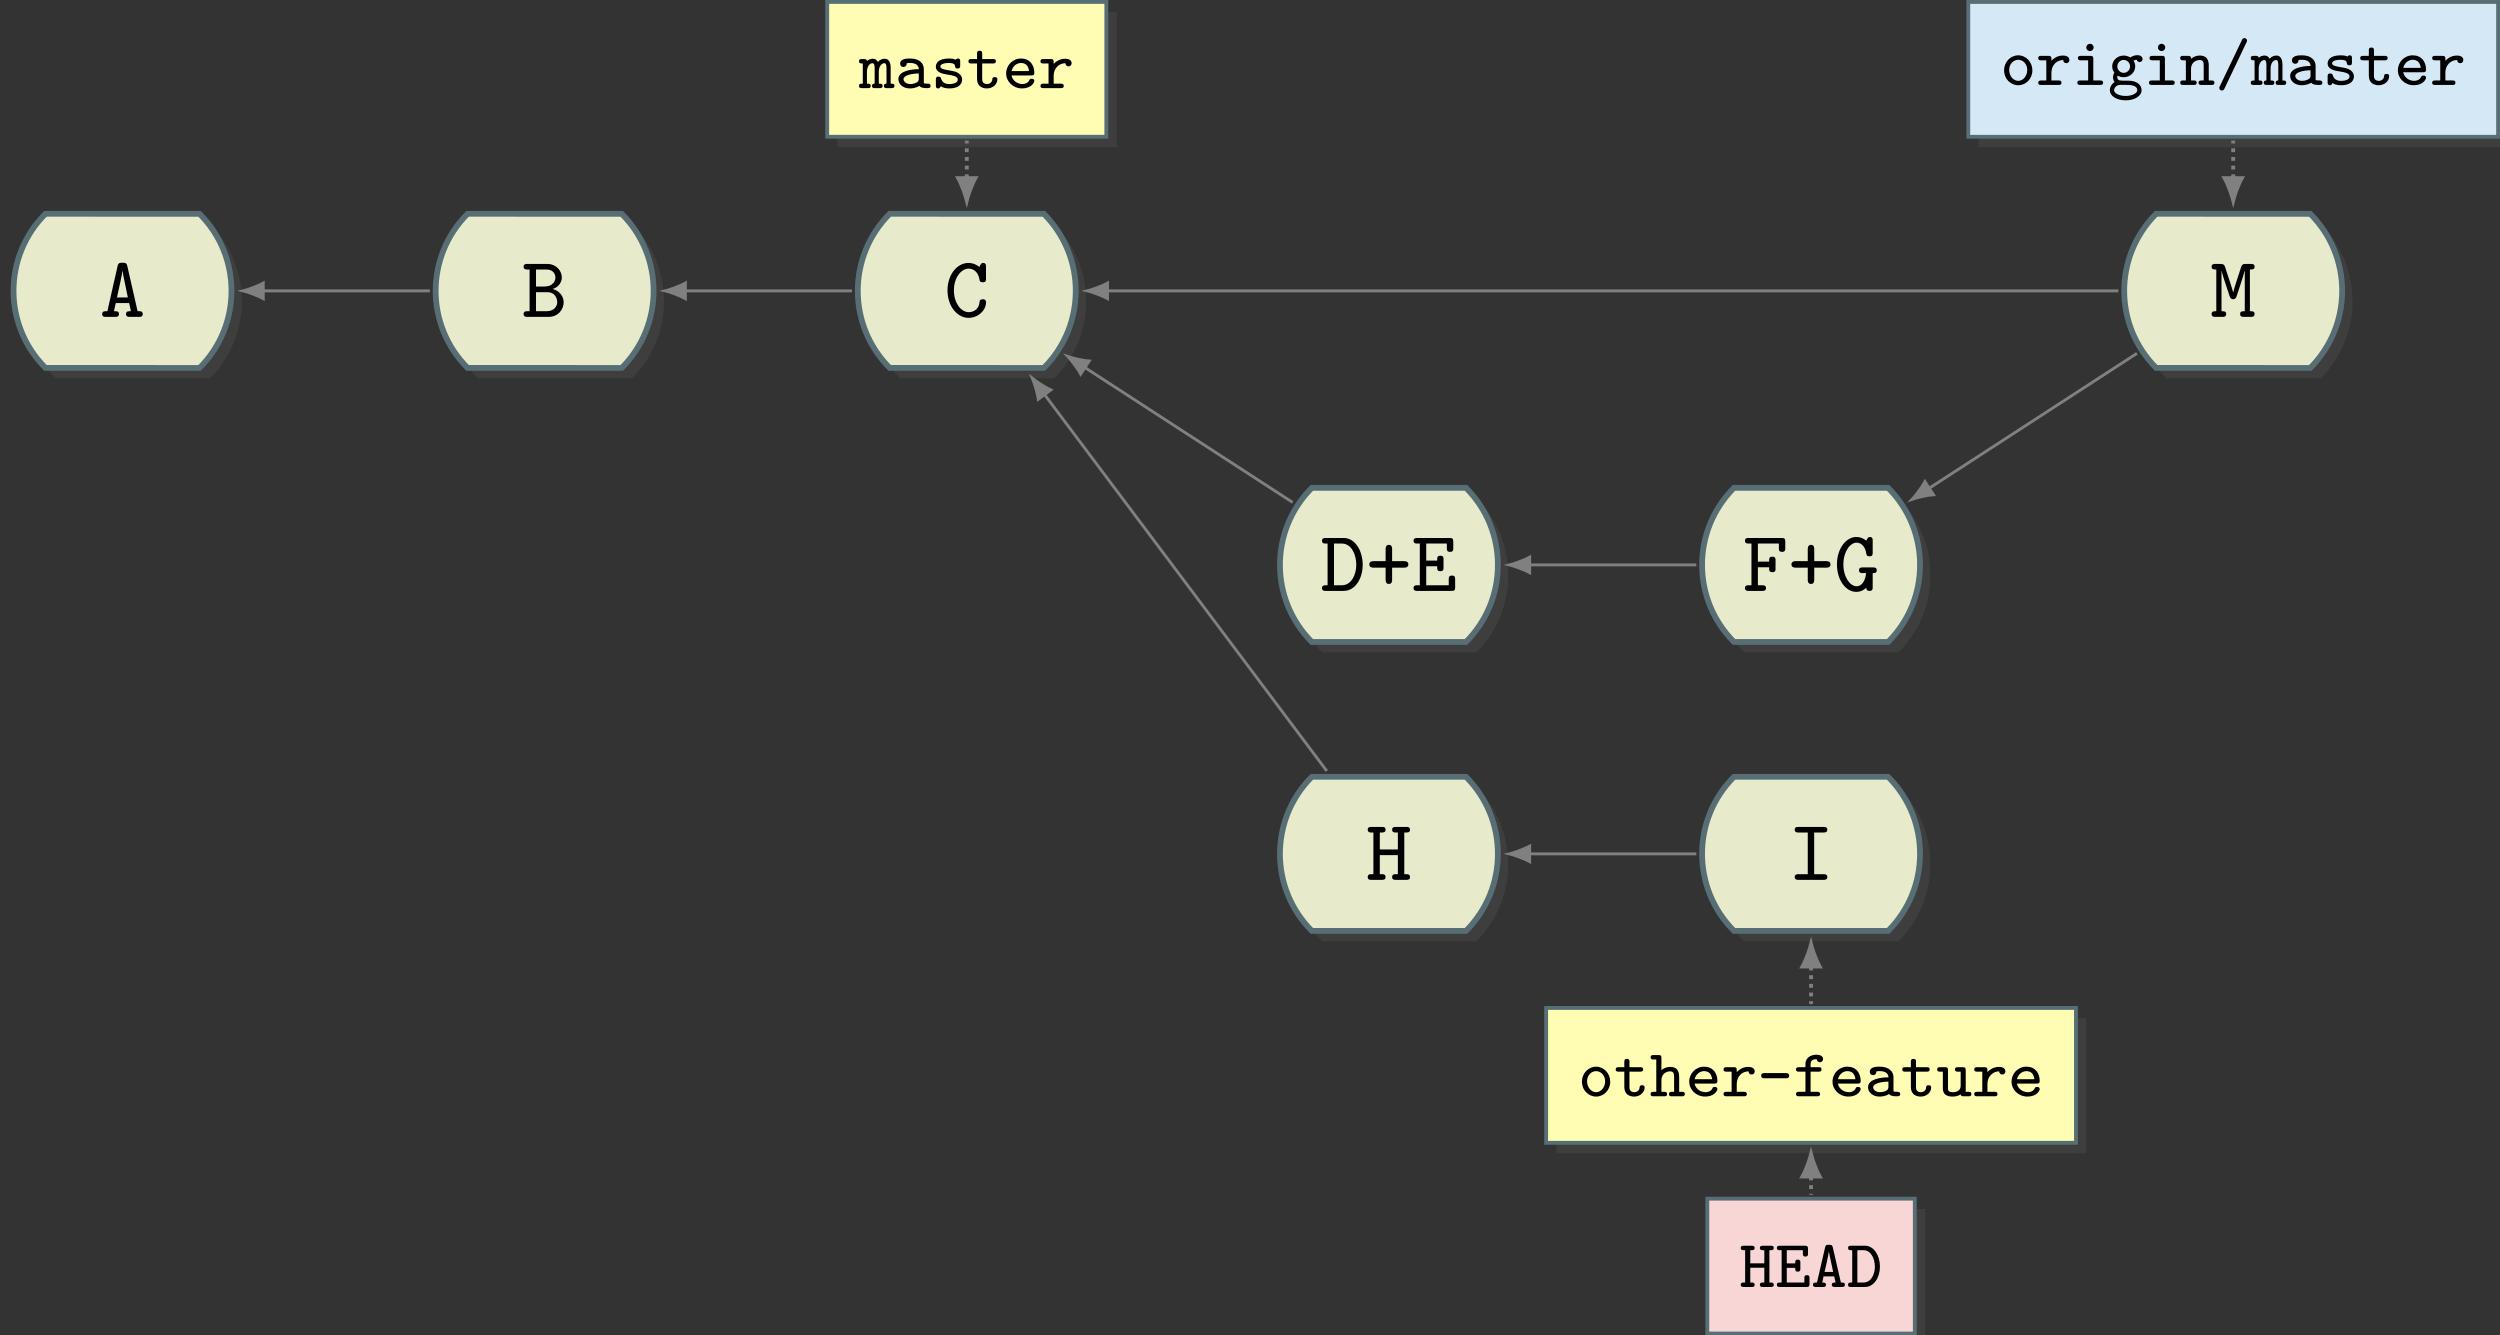 <?xml version="1.0" encoding="UTF-8"?>
<svg xmlns="http://www.w3.org/2000/svg" xmlns:xlink="http://www.w3.org/1999/xlink" width="517.196pt" height="276.269pt" viewBox="0 0 517.196 276.269" version="1.1">
<rect x="0" y="0" width="517.196" height="276.269" fill="#333333" stroke="none"/>
<defs>
<g>
<symbol overflow="visible" id="glyph0-0">
<path style="stroke:none;" d=""/>
</symbol>
<symbol overflow="visible" id="glyph0-1">
<path style="stroke:none;" d="M 8.891 -0.578 C 8.891 -1.172 8.438 -1.172 8.141 -1.172 L 7.828 -1.172 L 5.703 -10.516 C 5.578 -11.047 5.406 -11.203 4.797 -11.203 L 4.609 -11.203 C 4 -11.203 3.828 -11.062 3.688 -10.516 L 1.578 -1.172 L 1.25 -1.172 C 0.984 -1.172 0.5 -1.172 0.5 -0.594 C 0.5 0 0.969 0 1.25 0 L 3.203 0 C 3.484 0 3.969 0 3.969 -0.578 C 3.969 -1.172 3.562 -1.172 2.938 -1.172 L 3.312 -2.859 L 6.078 -2.859 L 6.453 -1.172 C 5.828 -1.172 5.438 -1.172 5.438 -0.578 C 5.438 0 5.922 0 6.188 0 L 8.141 0 C 8.406 0 8.891 0 8.891 -0.578 Z M 5.812 -4.016 L 3.562 -4.016 C 4.031 -6.078 4.625 -8.844 4.703 -9.547 L 4.719 -9.547 C 4.75 -9.125 4.938 -8.266 4.953 -8.141 Z M 5.812 -4.016 "/>
</symbol>
<symbol overflow="visible" id="glyph0-2">
<path style="stroke:none;" d="M 8.641 -3.016 C 8.641 -4.078 7.984 -5.312 6.375 -5.766 C 7.734 -6.219 8.266 -7.281 8.266 -8.156 C 8.266 -9.484 7.172 -10.953 5.188 -10.953 L 1.125 -10.953 C 0.859 -10.953 0.359 -10.953 0.359 -10.391 C 0.359 -9.797 0.844 -9.797 1.125 -9.797 L 1.594 -9.797 L 1.594 -1.172 L 1.125 -1.172 C 0.859 -1.172 0.359 -1.172 0.359 -0.594 C 0.359 0 0.844 0 1.125 0 L 5.547 0 C 7.594 0 8.641 -1.625 8.641 -3.016 Z M 6.938 -8.141 C 6.938 -7.5 6.453 -6.281 4.719 -6.281 L 2.922 -6.281 L 2.922 -9.797 L 5.109 -9.797 C 6.578 -9.797 6.938 -8.703 6.938 -8.141 Z M 7.312 -3.047 C 7.312 -2.188 6.656 -1.172 5.141 -1.172 L 2.922 -1.172 L 2.922 -5.109 L 5.344 -5.109 C 6.812 -5.109 7.312 -3.844 7.312 -3.047 Z M 7.312 -3.047 "/>
</symbol>
<symbol overflow="visible" id="glyph0-3">
<path style="stroke:none;" d="M 8.688 -3.031 C 8.688 -3.641 8.203 -3.641 8.016 -3.641 C 7.922 -3.641 7.391 -3.641 7.359 -3.172 C 7.203 -1 5.328 -0.969 5.125 -0.969 C 3.516 -0.969 2.047 -2.891 2.047 -5.469 C 2.047 -8.141 3.562 -9.984 5.109 -9.984 C 5.5 -9.984 7.016 -9.828 7.359 -7.609 C 7.422 -7.156 7.875 -7.156 8.016 -7.156 C 8.688 -7.156 8.688 -7.562 8.688 -7.906 L 8.688 -10.406 C 8.688 -10.672 8.688 -11.156 8.109 -11.156 C 7.719 -11.156 7.609 -10.938 7.312 -10.328 C 6.906 -10.672 6.094 -11.156 5.047 -11.156 C 2.703 -11.156 0.719 -8.719 0.719 -5.484 C 0.719 -2.266 2.688 0.203 5.062 0.203 C 7.078 0.203 8.688 -1.328 8.688 -3.031 Z M 8.688 -3.031 "/>
</symbol>
<symbol overflow="visible" id="glyph0-4">
<path style="stroke:none;" d="M 8.703 -5.406 C 8.703 -8.266 7.156 -10.953 4.766 -10.953 L 1.062 -10.953 C 0.797 -10.953 0.281 -10.953 0.281 -10.391 C 0.281 -9.797 0.766 -9.797 1.062 -9.797 L 1.438 -9.797 L 1.438 -1.172 L 1.062 -1.172 C 0.797 -1.172 0.281 -1.172 0.281 -0.594 C 0.281 0 0.766 0 1.062 0 L 4.766 0 C 7.125 0 8.703 -2.531 8.703 -5.406 Z M 7.375 -5.406 C 7.375 -3.312 6.328 -1.172 4.406 -1.172 L 2.766 -1.172 L 2.766 -9.797 L 4.391 -9.797 C 6.438 -9.797 7.375 -7.391 7.375 -5.406 Z M 7.375 -5.406 "/>
</symbol>
<symbol overflow="visible" id="glyph0-5">
<path style="stroke:none;" d="M 8.734 -5.469 C 8.734 -6.156 8.078 -6.156 7.859 -6.156 L 5.375 -6.156 L 5.375 -8.641 C 5.375 -8.844 5.375 -9.531 4.719 -9.531 C 4.031 -9.531 4.031 -8.859 4.031 -8.641 L 4.031 -6.156 L 1.547 -6.156 C 1.344 -6.156 0.656 -6.156 0.656 -5.484 C 0.656 -4.812 1.328 -4.812 1.547 -4.812 L 4.031 -4.812 L 4.031 -2.312 C 4.031 -2.109 4.031 -1.438 4.703 -1.438 C 5.375 -1.438 5.375 -2.094 5.375 -2.312 L 5.375 -4.812 L 7.859 -4.812 C 8.047 -4.812 8.734 -4.812 8.734 -5.469 Z M 8.734 -5.469 "/>
</symbol>
<symbol overflow="visible" id="glyph0-6">
<path style="stroke:none;" d="M 9 -0.75 L 9 -2.422 C 9 -2.766 9 -3.172 8.344 -3.172 C 7.672 -3.172 7.672 -2.766 7.672 -2.422 L 7.672 -1.172 L 3.016 -1.172 L 3.016 -5.094 L 5.281 -5.094 C 5.281 -4.406 5.281 -4.078 5.938 -4.078 C 6.594 -4.078 6.594 -4.484 6.594 -4.828 L 6.594 -6.531 C 6.594 -6.875 6.594 -7.281 5.938 -7.281 C 5.281 -7.281 5.281 -6.938 5.281 -6.266 L 3.016 -6.266 L 3.016 -9.797 L 7.281 -9.797 L 7.281 -8.828 C 7.281 -8.484 7.281 -8.078 7.953 -8.078 C 8.609 -8.078 8.609 -8.484 8.609 -8.828 L 8.609 -10.203 C 8.609 -10.797 8.469 -10.953 7.859 -10.953 L 1.172 -10.953 C 0.891 -10.953 0.391 -10.953 0.391 -10.391 C 0.391 -9.797 0.875 -9.797 1.172 -9.797 L 1.688 -9.797 L 1.688 -1.172 L 1.172 -1.172 C 0.891 -1.172 0.391 -1.172 0.391 -0.594 C 0.391 0 0.875 0 1.172 0 L 8.25 0 C 8.844 0 9 -0.141 9 -0.75 Z M 9 -0.75 "/>
</symbol>
<symbol overflow="visible" id="glyph0-7">
<path style="stroke:none;" d="M 8.797 -8.828 L 8.797 -10.203 C 8.797 -10.797 8.641 -10.953 8.031 -10.953 L 1.219 -10.953 C 0.938 -10.953 0.453 -10.953 0.453 -10.375 C 0.453 -9.797 0.953 -9.797 1.219 -9.797 L 1.797 -9.797 L 1.797 -1.172 L 1.219 -1.172 C 0.938 -1.172 0.453 -1.172 0.453 -0.578 C 0.453 0 0.953 0 1.219 0 L 4.031 0 C 4.281 0 4.812 0 4.812 -0.578 C 4.812 -1.172 4.312 -1.172 4.031 -1.172 L 3.125 -1.172 L 3.125 -4.891 L 5.453 -4.891 C 5.453 -4.219 5.453 -3.875 6.109 -3.875 C 6.781 -3.875 6.781 -4.281 6.781 -4.625 L 6.781 -6.328 C 6.781 -6.672 6.781 -7.078 6.109 -7.078 C 5.453 -7.078 5.453 -6.75 5.453 -6.062 L 3.125 -6.062 L 3.125 -9.797 L 7.469 -9.797 L 7.469 -8.828 C 7.469 -8.484 7.469 -8.078 8.125 -8.078 C 8.797 -8.078 8.797 -8.484 8.797 -8.828 Z M 8.797 -8.828 "/>
</symbol>
<symbol overflow="visible" id="glyph0-8">
<path style="stroke:none;" d="M 8.891 -4.281 C 8.891 -4.859 8.391 -4.859 8.125 -4.859 L 5.969 -4.859 C 5.703 -4.859 5.219 -4.859 5.219 -4.281 C 5.219 -3.688 5.688 -3.688 5.969 -3.688 L 6.688 -3.688 C 6.547 -2.281 5.922 -0.969 4.719 -0.969 C 3.359 -0.969 1.984 -2.828 1.984 -5.469 C 1.984 -8.141 3.375 -9.984 4.734 -9.984 C 5.703 -9.984 6.531 -9.125 6.719 -7.75 C 6.766 -7.484 6.797 -7.156 7.391 -7.156 C 8.047 -7.156 8.047 -7.562 8.047 -7.906 L 8.047 -10.406 C 8.047 -10.672 8.047 -11.156 7.484 -11.156 C 7.062 -11.156 6.953 -10.891 6.719 -10.391 C 6.312 -10.734 5.656 -11.156 4.656 -11.156 C 2.516 -11.156 0.656 -8.734 0.656 -5.484 C 0.656 -2.172 2.531 0.203 4.656 0.203 C 5.703 0.203 6.422 -0.359 6.719 -0.656 C 6.719 -0.203 6.906 0 7.391 0 C 8.047 0 8.047 -0.406 8.047 -0.75 L 8.047 -3.688 C 8.438 -3.688 8.891 -3.688 8.891 -4.281 Z M 8.891 -4.281 "/>
</symbol>
<symbol overflow="visible" id="glyph0-9">
<path style="stroke:none;" d="M 9.141 -0.578 C 9.141 -1.172 8.719 -1.172 8.172 -1.172 L 8.172 -9.797 C 8.719 -9.797 9.141 -9.797 9.141 -10.391 C 9.141 -10.953 8.641 -10.953 8.375 -10.953 L 7.344 -10.953 C 6.703 -10.953 6.531 -10.812 6.344 -10.281 L 5.297 -7.047 C 5.062 -6.328 4.828 -5.594 4.719 -5.047 L 4.703 -5.047 C 4.594 -5.562 4.406 -6.109 4.219 -6.703 L 3.047 -10.281 C 2.875 -10.797 2.703 -10.953 2.062 -10.953 L 1.016 -10.953 C 0.75 -10.953 0.25 -10.953 0.25 -10.391 C 0.25 -9.797 0.688 -9.797 1.219 -9.797 L 1.219 -1.172 C 0.688 -1.172 0.25 -1.172 0.25 -0.578 C 0.25 0 0.75 0 1.016 0 L 2.5 0 C 2.766 0 3.266 0 3.266 -0.578 C 3.266 -1.172 2.828 -1.172 2.297 -1.172 L 2.297 -9.547 L 2.312 -9.547 C 2.406 -9.109 2.562 -8.594 2.719 -8.078 L 3.953 -4.344 C 4.016 -4.125 4.156 -3.656 4.703 -3.656 C 5.234 -3.656 5.375 -4.125 5.453 -4.344 L 6.578 -7.797 C 6.578 -7.797 7 -9.109 7.078 -9.547 L 7.109 -9.547 L 7.109 -1.172 C 6.562 -1.172 6.141 -1.172 6.141 -0.578 C 6.141 0 6.641 0 6.906 0 L 8.375 0 C 8.641 0 9.141 0 9.141 -0.578 Z M 9.141 -0.578 "/>
</symbol>
<symbol overflow="visible" id="glyph0-10">
<path style="stroke:none;" d="M 9.078 -0.578 C 9.078 -1.172 8.609 -1.172 8.328 -1.172 L 7.891 -1.172 L 7.891 -9.797 L 8.328 -9.797 C 8.594 -9.797 9.078 -9.797 9.078 -10.375 C 9.078 -10.953 8.609 -10.953 8.328 -10.953 L 6.141 -10.953 C 5.844 -10.953 5.375 -10.953 5.375 -10.375 C 5.375 -9.797 5.859 -9.797 6.141 -9.797 L 6.562 -9.797 L 6.562 -6.281 L 2.828 -6.281 L 2.828 -9.797 L 3.266 -9.797 C 3.531 -9.797 4.016 -9.797 4.016 -10.375 C 4.016 -10.953 3.547 -10.953 3.266 -10.953 L 1.078 -10.953 C 0.812 -10.953 0.328 -10.953 0.328 -10.391 C 0.328 -9.797 0.797 -9.797 1.078 -9.797 L 1.5 -9.797 L 1.5 -1.172 L 1.078 -1.172 C 0.812 -1.172 0.328 -1.172 0.328 -0.594 C 0.328 0 0.797 0 1.078 0 L 3.266 0 C 3.531 0 4.016 0 4.016 -0.578 C 4.016 -1.172 3.547 -1.172 3.266 -1.172 L 2.828 -1.172 L 2.828 -5.109 L 6.562 -5.109 L 6.562 -1.172 L 6.141 -1.172 C 5.844 -1.172 5.375 -1.172 5.375 -0.578 C 5.375 0 5.859 0 6.141 0 L 8.328 0 C 8.594 0 9.078 0 9.078 -0.578 Z M 9.078 -0.578 "/>
</symbol>
<symbol overflow="visible" id="glyph0-11">
<path style="stroke:none;" d="M 8.078 -0.578 C 8.078 -1.172 7.562 -1.172 7.297 -1.172 L 5.359 -1.172 L 5.359 -9.797 L 7.297 -9.797 C 7.547 -9.797 8.078 -9.797 8.078 -10.375 C 8.078 -10.953 7.562 -10.953 7.297 -10.953 L 2.094 -10.953 C 1.844 -10.953 1.328 -10.953 1.328 -10.391 C 1.328 -9.797 1.828 -9.797 2.094 -9.797 L 4.031 -9.797 L 4.031 -1.172 L 2.094 -1.172 C 1.844 -1.172 1.328 -1.172 1.328 -0.594 C 1.328 0 1.828 0 2.094 0 L 7.297 0 C 7.547 0 8.078 0 8.078 -0.578 Z M 8.078 -0.578 "/>
</symbol>
<symbol overflow="visible" id="glyph1-0">
<path style="stroke:none;" d=""/>
</symbol>
<symbol overflow="visible" id="glyph1-1">
<path style="stroke:none;" d="M 6.625 -3.016 C 6.625 -4.719 5.312 -6.125 3.703 -6.125 C 2.078 -6.125 0.766 -4.719 0.766 -3.016 C 0.766 -1.266 2.109 0.062 3.703 0.062 C 5.281 0.062 6.625 -1.266 6.625 -3.016 Z M 5.562 -3.109 C 5.562 -1.844 4.703 -0.844 3.703 -0.844 C 2.688 -0.844 1.828 -1.844 1.828 -3.109 C 1.828 -4.328 2.703 -5.203 3.703 -5.203 C 4.688 -5.203 5.562 -4.328 5.562 -3.109 Z M 5.562 -3.109 "/>
</symbol>
<symbol overflow="visible" id="glyph1-2">
<path style="stroke:none;" d="M 6.875 -5.156 C 6.875 -5.516 6.625 -6.078 5.547 -6.078 C 4.25 -6.078 3.5 -5.344 3.156 -5 L 3.156 -5.406 C 3.156 -5.891 3.016 -6.016 2.547 -6.016 L 1.031 -6.016 C 0.844 -6.016 0.422 -6.016 0.422 -5.547 C 0.422 -5.094 0.844 -5.094 1.031 -5.094 L 2.094 -5.094 L 2.094 -0.922 L 1.031 -0.922 C 0.844 -0.922 0.422 -0.922 0.422 -0.453 C 0.422 0 0.844 0 1.031 0 L 4.625 0 C 4.859 0 5.234 0 5.234 -0.453 C 5.234 -0.922 4.859 -0.922 4.625 -0.922 L 3.156 -0.922 L 3.156 -2.547 C 3.156 -4.078 4.234 -5.156 5.594 -5.156 C 5.625 -4.625 6.016 -4.5 6.234 -4.5 C 6.578 -4.5 6.875 -4.766 6.875 -5.156 Z M 6.875 -5.156 "/>
</symbol>
<symbol overflow="visible" id="glyph1-3">
<path style="stroke:none;" d="M 6.438 -0.453 C 6.438 -0.922 6.016 -0.922 5.812 -0.922 L 4.406 -0.922 L 4.406 -5.406 C 4.406 -5.891 4.266 -6.016 3.812 -6.016 L 1.828 -6.016 C 1.625 -6.016 1.219 -6.016 1.219 -5.547 C 1.219 -5.094 1.625 -5.094 1.828 -5.094 L 3.344 -5.094 L 3.344 -0.922 L 1.719 -0.922 C 1.5 -0.922 1.109 -0.922 1.109 -0.453 C 1.109 0 1.516 0 1.719 0 L 5.812 0 C 6.016 0 6.438 0 6.438 -0.453 Z M 4.469 -7.766 C 4.469 -8.172 4.125 -8.516 3.719 -8.516 C 3.297 -8.516 2.953 -8.172 2.953 -7.766 C 2.953 -7.344 3.297 -7 3.719 -7 C 4.125 -7 4.469 -7.344 4.469 -7.766 Z M 4.469 -7.766 "/>
</symbol>
<symbol overflow="visible" id="glyph1-4">
<path style="stroke:none;" d="M 7.188 -5.328 C 7.188 -5.766 6.844 -6.156 6.125 -6.156 C 5.75 -6.156 5.156 -6.047 4.656 -5.672 C 4.531 -5.766 4 -6.078 3.297 -6.078 C 1.938 -6.078 0.906 -5.047 0.906 -3.844 C 0.906 -3.391 1.062 -2.906 1.359 -2.547 C 1.234 -2.359 1.078 -1.984 1.078 -1.594 C 1.078 -1.188 1.234 -0.797 1.406 -0.594 C 0.828 -0.25 0.422 0.438 0.422 1.109 C 0.422 2.344 1.922 3.188 3.703 3.188 C 5.469 3.188 6.984 2.344 6.984 1.109 C 6.984 -0.094 5.922 -0.828 4.422 -0.875 C 4 -0.891 2.969 -0.859 2.562 -0.922 C 1.953 -0.922 1.953 -1.594 1.953 -1.594 C 1.953 -1.766 2 -1.859 2.016 -1.922 C 2.266 -1.781 2.719 -1.594 3.281 -1.594 C 4.625 -1.594 5.672 -2.625 5.672 -3.844 C 5.672 -4.328 5.484 -4.766 5.312 -5.016 C 5.594 -5.172 5.75 -5.188 5.984 -5.219 C 6.062 -4.891 6.328 -4.734 6.578 -4.734 C 6.922 -4.734 7.188 -5 7.188 -5.328 Z M 4.609 -3.844 C 4.609 -3.109 4.016 -2.5 3.281 -2.5 C 2.578 -2.5 1.969 -3.078 1.969 -3.844 C 1.969 -4.594 2.578 -5.172 3.281 -5.172 C 4 -5.172 4.609 -4.578 4.609 -3.844 Z M 6.094 1.109 C 6.094 1.688 5.094 2.281 3.703 2.281 C 2.281 2.281 1.297 1.672 1.297 1.109 C 1.297 0.578 1.797 0 2.547 -0.016 L 3.312 -0.016 C 4.531 -0.016 6.094 -0.016 6.094 1.109 Z M 6.094 1.109 "/>
</symbol>
<symbol overflow="visible" id="glyph1-5">
<path style="stroke:none;" d="M 7.234 -0.453 C 7.234 -0.922 6.859 -0.922 6.641 -0.922 L 6.062 -0.922 L 6.062 -4.062 C 6.062 -5.453 5.375 -6.078 4.234 -6.078 C 3.188 -6.078 2.531 -5.531 2.391 -5.391 C 2.391 -5.797 2.344 -6.016 1.781 -6.016 L 0.75 -6.016 C 0.531 -6.016 0.156 -6.016 0.156 -5.547 C 0.156 -5.094 0.531 -5.094 0.75 -5.094 L 1.328 -5.094 L 1.328 -0.922 L 0.75 -0.922 C 0.531 -0.922 0.156 -0.922 0.156 -0.453 C 0.156 0 0.531 0 0.75 0 L 2.953 0 C 3.188 0 3.562 0 3.562 -0.453 C 3.562 -0.922 3.188 -0.922 2.953 -0.922 L 2.391 -0.922 L 2.391 -3.328 C 2.391 -4.656 3.453 -5.156 4.156 -5.156 C 4.797 -5.156 5.016 -4.859 5.016 -4.031 L 5.016 -0.922 L 4.547 -0.922 C 4.344 -0.922 3.953 -0.922 3.953 -0.453 C 3.953 0 4.344 0 4.547 0 L 6.641 0 C 6.859 0 7.234 0 7.234 -0.453 Z M 7.234 -0.453 "/>
</symbol>
<symbol overflow="visible" id="glyph1-6">
<path style="stroke:none;" d="M 6.578 -9.141 C 6.578 -9.469 6.297 -9.688 6.047 -9.688 C 5.688 -9.688 5.578 -9.453 5.516 -9.297 L 0.938 0.281 C 0.844 0.5 0.828 0.5 0.828 0.609 C 0.828 0.953 1.109 1.156 1.359 1.156 C 1.703 1.156 1.812 0.922 1.891 0.766 L 6.453 -8.797 C 6.562 -9.031 6.578 -9.031 6.578 -9.141 Z M 6.578 -9.141 "/>
</symbol>
<symbol overflow="visible" id="glyph1-7">
<path style="stroke:none;" d="M 7.266 -0.453 C 7.266 -0.922 6.938 -0.922 6.484 -0.922 L 6.484 -4.203 C 6.484 -4.516 6.484 -6.078 5.234 -6.078 C 4.766 -6.078 4.203 -5.875 3.844 -5.406 C 3.578 -5.906 3.188 -6.078 2.781 -6.078 C 2.484 -6.078 2.016 -6 1.594 -5.625 C 1.5 -6.016 1.188 -6.016 0.984 -6.016 L 0.531 -6.016 C 0.328 -6.016 -0.062 -6.016 -0.062 -5.547 C -0.062 -5.094 0.266 -5.094 0.719 -5.094 L 0.719 -0.922 C 0.266 -0.922 -0.062 -0.922 -0.062 -0.453 C -0.062 0 0.328 0 0.531 0 L 1.766 0 C 1.969 0 2.359 0 2.359 -0.453 C 2.359 -0.922 2.016 -0.922 1.578 -0.922 L 1.578 -3.359 C 1.578 -4.516 2.172 -5.156 2.734 -5.156 C 3.031 -5.156 3.172 -4.844 3.172 -4.125 L 3.172 -0.922 C 3.031 -0.922 2.625 -0.922 2.625 -0.453 C 2.625 0 3.016 0 3.219 0 L 4.219 0 C 4.422 0 4.812 0 4.812 -0.453 C 4.812 -0.922 4.484 -0.922 4.031 -0.922 L 4.031 -3.359 C 4.031 -4.516 4.625 -5.156 5.188 -5.156 C 5.484 -5.156 5.625 -4.844 5.625 -4.125 L 5.625 -0.922 C 5.484 -0.922 5.078 -0.922 5.078 -0.453 C 5.078 0 5.469 0 5.672 0 L 6.672 0 C 6.875 0 7.266 0 7.266 -0.453 Z M 7.266 -0.453 "/>
</symbol>
<symbol overflow="visible" id="glyph1-8">
<path style="stroke:none;" d="M 7.328 -0.453 C 7.328 -0.922 6.938 -0.922 6.734 -0.922 C 6.203 -0.922 6.078 -0.969 5.938 -1.016 L 5.938 -3.938 C 5.938 -5.094 5.031 -6.125 3.125 -6.125 C 2.469 -6.125 1.031 -6.125 1.031 -5.047 C 1.031 -4.672 1.297 -4.375 1.719 -4.375 C 1.984 -4.375 2.359 -4.531 2.391 -5.031 C 2.391 -5.156 2.406 -5.156 2.578 -5.188 C 2.734 -5.203 2.969 -5.203 3.141 -5.203 C 4.281 -5.203 4.891 -4.688 4.891 -3.922 C 3.391 -3.922 0.672 -3.578 0.672 -1.859 C 0.672 -0.828 1.625 0.062 3.047 0.062 C 4.156 0.062 4.859 -0.344 5.031 -0.469 C 5.328 -0.047 5.922 0 6.578 0 C 6.969 0 7.328 0 7.328 -0.453 Z M 4.891 -2 C 4.891 -1.703 4.891 -1.375 4.344 -1.109 C 3.844 -0.859 3.312 -0.844 3.125 -0.844 C 2.297 -0.844 1.734 -1.344 1.734 -1.859 C 1.734 -2.594 3.266 -3.016 4.891 -3.031 Z M 4.891 -2 "/>
</symbol>
<symbol overflow="visible" id="glyph1-9">
<path style="stroke:none;" d="M 6.453 -1.766 C 6.453 -2.094 6.344 -2.594 5.812 -3 C 5.266 -3.422 4.719 -3.5 3.734 -3.672 C 2.797 -3.828 1.938 -3.969 1.938 -4.469 C 1.938 -4.75 2.281 -5.203 3.672 -5.203 C 4.922 -5.203 4.969 -4.766 4.984 -4.5 C 5.016 -4.062 5.359 -4.062 5.516 -4.062 C 6.047 -4.062 6.047 -4.391 6.047 -4.656 L 6.047 -5.531 C 6.047 -5.734 6.047 -6.125 5.578 -6.125 C 5.266 -6.125 5.188 -5.953 5.156 -5.875 C 4.578 -6.125 4.016 -6.125 3.703 -6.125 C 1.328 -6.125 1.016 -4.953 1.016 -4.469 C 1.016 -3.172 2.484 -2.938 3.719 -2.75 C 4.469 -2.625 5.547 -2.453 5.547 -1.766 C 5.547 -1.266 5.016 -0.844 3.797 -0.844 C 2.938 -0.844 2.375 -1.141 2.078 -1.984 C 2.016 -2.203 1.953 -2.375 1.547 -2.375 C 1.016 -2.375 1.016 -2.016 1.016 -1.766 L 1.016 -0.531 C 1.016 -0.328 1.016 0.062 1.484 0.062 C 1.625 0.062 1.875 0.031 2.016 -0.391 C 2.719 0.062 3.5 0.062 3.781 0.062 C 6.156 0.062 6.453 -1.234 6.453 -1.766 Z M 6.453 -1.766 "/>
</symbol>
<symbol overflow="visible" id="glyph1-10">
<path style="stroke:none;" d="M 6.328 -1.812 C 6.328 -2.281 5.938 -2.281 5.797 -2.281 C 5.438 -2.281 5.281 -2.156 5.281 -1.797 C 5.25 -1.234 4.75 -0.844 4.219 -0.844 C 3.188 -0.844 3.188 -1.625 3.188 -1.938 L 3.188 -5.094 L 5.406 -5.094 C 5.625 -5.094 6.016 -5.094 6.016 -5.547 C 6.016 -6.016 5.625 -6.016 5.406 -6.016 L 3.188 -6.016 L 3.188 -7.125 C 3.188 -7.391 3.188 -7.734 2.656 -7.734 C 2.125 -7.734 2.125 -7.375 2.125 -7.125 L 2.125 -6.016 L 0.969 -6.016 C 0.75 -6.016 0.344 -6.016 0.344 -5.547 C 0.344 -5.094 0.734 -5.094 0.953 -5.094 L 2.125 -5.094 L 2.125 -1.906 C 2.125 -0.406 3.188 0.062 4.156 0.062 C 5.406 0.062 6.328 -0.812 6.328 -1.812 Z M 6.328 -1.812 "/>
</symbol>
<symbol overflow="visible" id="glyph1-11">
<path style="stroke:none;" d="M 6.562 -1.5 C 6.562 -1.812 6.328 -1.938 6.031 -1.938 C 5.797 -1.938 5.656 -1.922 5.516 -1.625 C 5.234 -0.984 4.547 -0.844 4.109 -0.844 C 3.078 -0.844 2.062 -1.516 1.844 -2.625 L 5.953 -2.625 C 6.219 -2.625 6.562 -2.625 6.562 -3.156 C 6.562 -4.828 5.609 -6.125 3.812 -6.125 C 2.094 -6.125 0.734 -4.734 0.734 -3.031 C 0.734 -1.375 2.141 0.062 4.031 0.062 C 5.938 0.062 6.562 -1.156 6.562 -1.5 Z M 5.469 -3.531 L 1.859 -3.531 C 2.062 -4.5 2.891 -5.203 3.812 -5.203 C 5.062 -5.203 5.391 -4.234 5.469 -3.531 Z M 5.469 -3.531 "/>
</symbol>
<symbol overflow="visible" id="glyph1-12">
<path style="stroke:none;" d="M 7.234 -0.453 C 7.234 -0.922 6.859 -0.922 6.641 -0.922 L 6.062 -0.922 L 6.062 -4.062 C 6.062 -5.453 5.375 -6.078 4.234 -6.078 C 3.188 -6.078 2.531 -5.531 2.391 -5.391 L 2.391 -7.922 C 2.391 -8.406 2.25 -8.531 1.781 -8.531 L 0.75 -8.531 C 0.531 -8.531 0.156 -8.531 0.156 -8.062 C 0.156 -7.609 0.531 -7.609 0.75 -7.609 L 1.328 -7.609 L 1.328 -0.922 L 0.75 -0.922 C 0.531 -0.922 0.156 -0.922 0.156 -0.453 C 0.156 0 0.531 0 0.75 0 L 2.953 0 C 3.188 0 3.562 0 3.562 -0.453 C 3.562 -0.922 3.188 -0.922 2.953 -0.922 L 2.391 -0.922 L 2.391 -3.328 C 2.391 -4.656 3.453 -5.156 4.156 -5.156 C 4.797 -5.156 5.016 -4.859 5.016 -4.031 L 5.016 -0.922 L 4.547 -0.922 C 4.344 -0.922 3.953 -0.922 3.953 -0.453 C 3.953 0 4.344 0 4.547 0 L 6.641 0 C 6.859 0 7.234 0 7.234 -0.453 Z M 7.234 -0.453 "/>
</symbol>
<symbol overflow="visible" id="glyph1-13">
<path style="stroke:none;" d="M 6.594 -4.25 C 6.594 -4.797 6.062 -4.797 5.906 -4.797 L 1.5 -4.797 C 1.344 -4.797 0.797 -4.797 0.797 -4.266 C 0.797 -3.719 1.328 -3.719 1.5 -3.719 L 5.906 -3.719 C 6.062 -3.719 6.594 -3.719 6.594 -4.25 Z M 6.594 -4.25 "/>
</symbol>
<symbol overflow="visible" id="glyph1-14">
<path style="stroke:none;" d="M 6.188 -7.703 C 6.188 -8.594 5.016 -8.594 4.781 -8.594 C 3.719 -8.594 2.547 -8.016 2.547 -6.703 L 2.547 -6.016 L 1.219 -6.016 C 1 -6.016 0.594 -6.016 0.594 -5.547 C 0.594 -5.094 0.984 -5.094 1.203 -5.094 L 2.547 -5.094 L 2.547 -0.922 L 1.203 -0.922 C 1 -0.922 0.594 -0.922 0.594 -0.453 C 0.594 0 1 0 1.203 0 L 4.969 0 C 5.156 0 5.578 0 5.578 -0.453 C 5.578 -0.922 5.156 -0.922 4.969 -0.922 L 3.609 -0.922 L 3.609 -5.094 L 5.281 -5.094 C 5.484 -5.094 5.875 -5.094 5.875 -5.547 C 5.875 -6.016 5.484 -6.016 5.281 -6.016 L 3.609 -6.016 L 3.609 -6.656 C 3.609 -7.531 4.281 -7.672 4.875 -7.672 C 4.906 -7.234 5.281 -7.031 5.531 -7.031 C 5.812 -7.031 6.188 -7.25 6.188 -7.703 Z M 6.188 -7.703 "/>
</symbol>
<symbol overflow="visible" id="glyph1-15">
<path style="stroke:none;" d="M 7.234 -0.453 C 7.234 -0.922 6.859 -0.922 6.641 -0.922 L 6.062 -0.922 L 6.062 -5.406 C 6.062 -5.891 5.938 -6.016 5.469 -6.016 L 4.438 -6.016 C 4.219 -6.016 3.844 -6.016 3.844 -5.547 C 3.844 -5.094 4.219 -5.094 4.438 -5.094 L 5.016 -5.094 L 5.016 -2.156 C 5.016 -1.062 3.984 -0.844 3.453 -0.844 C 2.391 -0.844 2.391 -1.25 2.391 -1.656 L 2.391 -5.406 C 2.391 -5.891 2.25 -6.016 1.781 -6.016 L 0.75 -6.016 C 0.531 -6.016 0.156 -6.016 0.156 -5.547 C 0.156 -5.094 0.531 -5.094 0.75 -5.094 L 1.328 -5.094 L 1.328 -1.625 C 1.328 -0.328 2.203 0.062 3.375 0.062 C 4.109 0.062 4.641 -0.141 5 -0.406 C 5.062 0 5.406 0 5.609 0 L 6.641 0 C 6.859 0 7.234 0 7.234 -0.453 Z M 7.234 -0.453 "/>
</symbol>
<symbol overflow="visible" id="glyph1-16">
<path style="stroke:none;" d="M 7.109 -0.453 C 7.109 -0.922 6.719 -0.922 6.5 -0.922 L 6.203 -0.922 L 6.203 -7.609 L 6.5 -7.609 C 6.719 -7.609 7.109 -7.609 7.109 -8.062 C 7.109 -8.531 6.719 -8.531 6.5 -8.531 L 4.859 -8.531 C 4.641 -8.531 4.234 -8.531 4.234 -8.062 C 4.234 -7.609 4.641 -7.609 4.859 -7.609 L 5.156 -7.609 L 5.156 -4.891 L 2.25 -4.891 L 2.25 -7.609 L 2.547 -7.609 C 2.75 -7.609 3.156 -7.609 3.156 -8.062 C 3.156 -8.531 2.75 -8.531 2.547 -8.531 L 0.891 -8.531 C 0.688 -8.531 0.281 -8.531 0.281 -8.062 C 0.281 -7.609 0.688 -7.609 0.891 -7.609 L 1.188 -7.609 L 1.188 -0.922 L 0.891 -0.922 C 0.688 -0.922 0.281 -0.922 0.281 -0.453 C 0.281 0 0.688 0 0.891 0 L 2.547 0 C 2.75 0 3.156 0 3.156 -0.453 C 3.156 -0.922 2.75 -0.922 2.547 -0.922 L 2.25 -0.922 L 2.25 -3.984 L 5.156 -3.984 L 5.156 -0.922 L 4.859 -0.922 C 4.641 -0.922 4.234 -0.922 4.234 -0.453 C 4.234 0 4.641 0 4.859 0 L 6.5 0 C 6.719 0 7.109 0 7.109 -0.453 Z M 7.109 -0.453 "/>
</symbol>
<symbol overflow="visible" id="glyph1-17">
<path style="stroke:none;" d="M 7.094 -0.594 L 7.094 -1.844 C 7.094 -2.109 7.094 -2.438 6.562 -2.438 C 6.031 -2.438 6.031 -2.109 6.031 -1.844 L 6.031 -0.922 L 2.391 -0.922 L 2.391 -3.953 L 4.141 -3.953 C 4.141 -3.453 4.141 -3.172 4.672 -3.172 C 5.203 -3.172 5.203 -3.5 5.203 -3.766 L 5.203 -5.047 C 5.203 -5.312 5.203 -5.656 4.672 -5.656 C 4.141 -5.656 4.141 -5.375 4.141 -4.875 L 2.391 -4.875 L 2.391 -7.609 L 5.719 -7.609 L 5.719 -6.891 C 5.719 -6.625 5.719 -6.297 6.25 -6.297 C 6.781 -6.297 6.781 -6.625 6.781 -6.891 L 6.781 -7.922 C 6.781 -8.406 6.641 -8.531 6.188 -8.531 L 0.953 -8.531 C 0.719 -8.531 0.344 -8.531 0.344 -8.062 C 0.344 -7.609 0.719 -7.609 0.953 -7.609 L 1.328 -7.609 L 1.328 -0.922 L 0.953 -0.922 C 0.719 -0.922 0.344 -0.922 0.344 -0.453 C 0.344 0 0.719 0 0.953 0 L 6.484 0 C 6.953 0 7.094 -0.109 7.094 -0.594 Z M 7.094 -0.594 "/>
</symbol>
<symbol overflow="visible" id="glyph1-18">
<path style="stroke:none;" d="M 7 -0.453 C 7 -0.922 6.641 -0.922 6.172 -0.922 L 4.5 -8.188 C 4.375 -8.734 4.078 -8.734 3.703 -8.734 C 3.266 -8.734 3.031 -8.734 2.906 -8.188 L 1.234 -0.922 C 0.75 -0.922 0.391 -0.922 0.391 -0.453 C 0.391 0 0.812 0 1 0 L 2.484 0 C 2.672 0 3.094 0 3.094 -0.453 C 3.094 -0.922 2.719 -0.922 2.312 -0.922 L 2.594 -2.188 L 4.797 -2.188 L 5.078 -0.922 C 4.672 -0.922 4.297 -0.922 4.297 -0.453 C 4.297 0 4.719 0 4.906 0 L 6.391 0 C 6.578 0 7 0 7 -0.453 Z M 4.578 -3.109 L 2.797 -3.109 C 2.938 -3.641 3.641 -6.75 3.688 -7.375 L 3.703 -7.375 C 3.719 -7.078 3.812 -6.719 3.891 -6.328 Z M 4.578 -3.109 "/>
</symbol>
<symbol overflow="visible" id="glyph1-19">
<path style="stroke:none;" d="M 6.844 -4.203 C 6.844 -6.422 5.656 -8.531 3.75 -8.531 L 0.844 -8.531 C 0.609 -8.531 0.25 -8.531 0.25 -8.062 C 0.25 -7.609 0.625 -7.609 0.844 -7.609 L 1.109 -7.609 L 1.109 -0.922 L 0.844 -0.922 C 0.625 -0.922 0.25 -0.922 0.25 -0.453 C 0.25 0 0.609 0 0.844 0 L 3.75 0 C 5.609 0 6.844 -1.969 6.844 -4.203 Z M 5.797 -4.203 C 5.797 -2.594 5 -0.922 3.453 -0.922 L 2.172 -0.922 L 2.172 -7.609 L 3.453 -7.609 C 5.016 -7.609 5.797 -5.797 5.797 -4.203 Z M 5.797 -4.203 "/>
</symbol>
</g>
<clipPath id="clip1">
  <path d="M 409 2 L 517.195 2 L 517.195 31 L 409 31 Z M 409 2 "/>
</clipPath>
<clipPath id="clip2">
  <path d="M 406 0 L 517.195 0 L 517.195 29 L 406 29 Z M 406 0 "/>
</clipPath>
<clipPath id="clip3">
  <path d="M 355 250 L 399 250 L 399 276.27 L 355 276.27 Z M 355 250 "/>
</clipPath>
<clipPath id="clip4">
  <path d="M 352 247 L 397 247 L 397 276.27 L 352 276.27 Z M 352 247 "/>
</clipPath>
</defs>
<g id="surface1">
<path style=" stroke:none;fill-rule:nonzero;fill:rgb(50%,50%,50%);fill-opacity:0.15;" d="M 27.488 46.379 L 43.43 46.379 C 52.234 55.184 52.234 69.457 43.43 78.262 L 11.547 78.258 C 2.742 69.453 2.742 55.18 11.547 46.375 Z M 27.488 46.379 "/>
<path style="fill-rule:nonzero;fill:rgb(90.43%,92%,79.999%);fill-opacity:1;stroke-width:1.196;stroke-linecap:butt;stroke-linejoin:miter;stroke:rgb(34.511%,43.137%,45.882%);stroke-opacity:1;stroke-miterlimit:10;" d="M 23.741 15.94 L 39.682 15.94 C 48.487 7.135 48.487 -7.138 39.682 -15.943 L 7.799 -15.939 C -1.005 -7.135 -1.005 7.139 7.799 15.944 Z M 23.741 15.94 " transform="matrix(1,0,0,-1,1.603,60.174)"/>
<g style="fill:rgb(0%,0%,0%);fill-opacity:1;">
  <use xlink:href="#glyph0-1" x="20.636" y="65.554"/>
</g>
<path style=" stroke:none;fill-rule:nonzero;fill:rgb(50%,50%,50%);fill-opacity:0.15;" d="M 114.82 46.379 L 130.762 46.379 C 139.562 55.184 139.562 69.457 130.762 78.262 L 98.879 78.258 C 90.074 69.453 90.074 55.18 98.879 46.375 Z M 114.82 46.379 "/>
<path style="fill-rule:nonzero;fill:rgb(90.43%,92%,79.999%);fill-opacity:1;stroke-width:1.196;stroke-linecap:butt;stroke-linejoin:miter;stroke:rgb(34.511%,43.137%,45.882%);stroke-opacity:1;stroke-miterlimit:10;" d="M 111.073 15.94 L 127.014 15.94 C 135.815 7.135 135.815 -7.138 127.014 -15.943 L 95.131 -15.939 C 86.327 -7.135 86.327 7.139 95.131 15.944 Z M 111.073 15.94 " transform="matrix(1,0,0,-1,1.603,60.174)"/>
<g style="fill:rgb(0%,0%,0%);fill-opacity:1;">
  <use xlink:href="#glyph0-2" x="107.966" y="65.554"/>
</g>
<path style="fill:none;stroke-width:0.598;stroke-linecap:butt;stroke-linejoin:miter;stroke:rgb(50%,50%,50%);stroke-opacity:1;stroke-miterlimit:10;" d="M 52.858 0.002 L 87.331 -0.002 " transform="matrix(1,0,0,-1,1.603,60.174)"/>
<path style="fill-rule:nonzero;fill:rgb(50%,50%,50%);fill-opacity:1;stroke-width:0.598;stroke-linecap:butt;stroke-linejoin:miter;stroke:rgb(50%,50%,50%);stroke-opacity:1;stroke-miterlimit:10;" d="M 4.146 -0.001 C 3.638 0.124 1.4 0.835 0.002 1.608 L 0.002 -1.611 C 1.4 -0.837 3.638 -0.126 4.146 -0.001 Z M 4.146 -0.001 " transform="matrix(-1,-0,-0,1,54.463,60.173)"/>
<path style=" stroke:none;fill-rule:nonzero;fill:rgb(50%,50%,50%);fill-opacity:0.15;" d="M 202.148 46.379 L 218.09 46.379 C 226.895 55.184 226.895 69.457 218.09 78.262 L 186.207 78.258 C 177.406 69.453 177.406 55.18 186.207 46.375 Z M 202.148 46.379 "/>
<path style="fill-rule:nonzero;fill:rgb(90.43%,92%,79.999%);fill-opacity:1;stroke-width:1.196;stroke-linecap:butt;stroke-linejoin:miter;stroke:rgb(34.511%,43.137%,45.882%);stroke-opacity:1;stroke-miterlimit:10;" d="M 198.401 15.94 L 214.342 15.94 C 223.147 7.135 223.147 -7.138 214.342 -15.943 L 182.459 -15.939 C 173.655 -7.135 173.655 7.139 182.459 15.944 Z M 198.401 15.94 " transform="matrix(1,0,0,-1,1.603,60.174)"/>
<g style="fill:rgb(0%,0%,0%);fill-opacity:1;">
  <use xlink:href="#glyph0-3" x="195.296" y="65.554"/>
</g>
<path style="fill:none;stroke-width:0.598;stroke-linecap:butt;stroke-linejoin:miter;stroke:rgb(50%,50%,50%);stroke-opacity:1;stroke-miterlimit:10;" d="M 140.19 0.002 L 174.663 -0.002 " transform="matrix(1,0,0,-1,1.603,60.174)"/>
<path style="fill-rule:nonzero;fill:rgb(50%,50%,50%);fill-opacity:1;stroke-width:0.598;stroke-linecap:butt;stroke-linejoin:miter;stroke:rgb(50%,50%,50%);stroke-opacity:1;stroke-miterlimit:10;" d="M 4.149 -0.001 C 3.637 0.124 1.399 0.835 0.001 1.608 L 0.001 -1.611 C 1.399 -0.837 3.637 -0.126 4.149 -0.001 Z M 4.149 -0.001 " transform="matrix(-1,-0,-0,1,141.794,60.173)"/>
<path style=" stroke:none;fill-rule:nonzero;fill:rgb(50%,50%,50%);fill-opacity:0.15;" d="M 289.48 103.07 L 305.422 103.07 C 314.227 111.875 314.227 126.148 305.422 134.953 L 273.539 134.953 C 264.734 126.148 264.734 111.875 273.539 103.07 Z M 289.48 103.07 "/>
<path style="fill-rule:nonzero;fill:rgb(90.43%,92%,79.999%);fill-opacity:1;stroke-width:1.196;stroke-linecap:butt;stroke-linejoin:miter;stroke:rgb(34.511%,43.137%,45.882%);stroke-opacity:1;stroke-miterlimit:10;" d="M 285.733 -40.752 L 301.674 -40.752 C 310.479 -49.556 310.479 -63.83 301.674 -72.635 L 269.792 -72.635 C 260.987 -63.83 260.987 -49.556 269.792 -40.752 Z M 285.733 -40.752 " transform="matrix(1,0,0,-1,1.603,60.174)"/>
<g style="fill:rgb(0%,0%,0%);fill-opacity:1;">
  <use xlink:href="#glyph0-4" x="273.211" y="122.247"/>
  <use xlink:href="#glyph0-5" x="282.626" y="122.247"/>
  <use xlink:href="#glyph0-6" x="292.04" y="122.247"/>
</g>
<path style=" stroke:none;fill-rule:nonzero;fill:rgb(50%,50%,50%);fill-opacity:0.15;" d="M 376.812 103.07 L 392.754 103.07 C 401.559 111.875 401.559 126.148 392.754 134.953 L 360.871 134.953 C 352.066 126.148 352.066 111.875 360.871 103.07 Z M 376.812 103.07 "/>
<path style="fill-rule:nonzero;fill:rgb(90.43%,92%,79.999%);fill-opacity:1;stroke-width:1.196;stroke-linecap:butt;stroke-linejoin:miter;stroke:rgb(34.511%,43.137%,45.882%);stroke-opacity:1;stroke-miterlimit:10;" d="M 373.065 -40.752 L 389.006 -40.752 C 397.811 -49.556 397.811 -63.83 389.006 -72.635 L 357.124 -72.635 C 348.319 -63.83 348.319 -49.556 357.124 -40.752 Z M 373.065 -40.752 " transform="matrix(1,0,0,-1,1.603,60.174)"/>
<g style="fill:rgb(0%,0%,0%);fill-opacity:1;">
  <use xlink:href="#glyph0-7" x="360.541" y="122.247"/>
  <use xlink:href="#glyph0-5" x="369.956" y="122.247"/>
  <use xlink:href="#glyph0-8" x="379.37" y="122.247"/>
</g>
<path style="fill:none;stroke-width:0.598;stroke-linecap:butt;stroke-linejoin:miter;stroke:rgb(50%,50%,50%);stroke-opacity:1;stroke-miterlimit:10;" d="M 314.854 -56.693 L 349.323 -56.693 " transform="matrix(1,0,0,-1,1.603,60.174)"/>
<path style="fill-rule:nonzero;fill:rgb(50%,50%,50%);fill-opacity:1;stroke-width:0.598;stroke-linecap:butt;stroke-linejoin:miter;stroke:rgb(50%,50%,50%);stroke-opacity:1;stroke-miterlimit:10;" d="M 4.147 0.001 C 3.639 0.126 1.401 0.837 -0.001 1.61 L -0.001 -1.609 C 1.401 -0.835 3.639 -0.124 4.147 0.001 Z M 4.147 0.001 " transform="matrix(-1,-0,-0,1,316.456,116.867)"/>
<path style=" stroke:none;fill-rule:nonzero;fill:rgb(50%,50%,50%);fill-opacity:0.15;" d="M 464.145 46.379 L 480.086 46.379 C 488.891 55.184 488.891 69.457 480.086 78.262 L 448.203 78.258 C 439.398 69.453 439.398 55.18 448.203 46.375 Z M 464.145 46.379 "/>
<path style="fill-rule:nonzero;fill:rgb(90.43%,92%,79.999%);fill-opacity:1;stroke-width:1.196;stroke-linecap:butt;stroke-linejoin:miter;stroke:rgb(34.511%,43.137%,45.882%);stroke-opacity:1;stroke-miterlimit:10;" d="M 460.397 15.94 L 476.338 15.94 C 485.139 7.135 485.139 -7.138 476.338 -15.943 L 444.456 -15.939 C 435.651 -7.135 435.651 7.139 444.456 15.944 Z M 460.397 15.94 " transform="matrix(1,0,0,-1,1.603,60.174)"/>
<g style="fill:rgb(0%,0%,0%);fill-opacity:1;">
  <use xlink:href="#glyph0-9" x="457.286" y="65.554"/>
</g>
<path style="fill:none;stroke-width:0.598;stroke-linecap:butt;stroke-linejoin:miter;stroke:rgb(50%,50%,50%);stroke-opacity:1;stroke-miterlimit:10;" d="M 397.506 -40.826 L 440.483 -12.928 " transform="matrix(1,0,0,-1,1.603,60.174)"/>
<path style="fill-rule:nonzero;fill:rgb(50%,50%,50%);fill-opacity:1;stroke-width:0.598;stroke-linecap:butt;stroke-linejoin:miter;stroke:rgb(50%,50%,50%);stroke-opacity:1;stroke-miterlimit:10;" d="M 4.147 -0.001 C 3.639 0.124 1.398 0.837 -0.001 1.611 L 0 -1.609 C 1.397 -0.837 3.639 -0.126 4.147 -0.001 Z M 4.147 -0.001 " transform="matrix(-0.842,0.547,0.547,0.842,399.111,100.999)"/>
<path style=" stroke:none;fill-rule:nonzero;fill:rgb(50%,50%,50%);fill-opacity:0.15;" d="M 289.48 162.848 L 305.422 162.848 C 314.227 171.652 314.227 185.926 305.422 194.73 L 273.539 194.73 C 264.734 185.926 264.734 171.652 273.539 162.848 Z M 289.48 162.848 "/>
<path style="fill-rule:nonzero;fill:rgb(90.43%,92%,79.999%);fill-opacity:1;stroke-width:1.196;stroke-linecap:butt;stroke-linejoin:miter;stroke:rgb(34.511%,43.137%,45.882%);stroke-opacity:1;stroke-miterlimit:10;" d="M 285.733 -100.529 L 301.674 -100.529 C 310.479 -109.334 310.479 -123.607 301.674 -132.412 L 269.792 -132.412 C 260.987 -123.607 260.987 -109.334 269.792 -100.529 Z M 285.733 -100.529 " transform="matrix(1,0,0,-1,1.603,60.174)"/>
<g style="fill:rgb(0%,0%,0%);fill-opacity:1;">
  <use xlink:href="#glyph0-10" x="282.626" y="182.023"/>
</g>
<path style=" stroke:none;fill-rule:nonzero;fill:rgb(50%,50%,50%);fill-opacity:0.15;" d="M 376.812 162.848 L 392.754 162.848 C 401.559 171.652 401.559 185.926 392.754 194.73 L 360.871 194.73 C 352.066 185.926 352.066 171.652 360.871 162.848 Z M 376.812 162.848 "/>
<path style="fill-rule:nonzero;fill:rgb(90.43%,92%,79.999%);fill-opacity:1;stroke-width:1.196;stroke-linecap:butt;stroke-linejoin:miter;stroke:rgb(34.511%,43.137%,45.882%);stroke-opacity:1;stroke-miterlimit:10;" d="M 373.065 -100.529 L 389.006 -100.529 C 397.811 -109.334 397.811 -123.607 389.006 -132.412 L 357.124 -132.412 C 348.319 -123.607 348.319 -109.334 357.124 -100.529 Z M 373.065 -100.529 " transform="matrix(1,0,0,-1,1.603,60.174)"/>
<g style="fill:rgb(0%,0%,0%);fill-opacity:1;">
  <use xlink:href="#glyph0-11" x="369.956" y="182.023"/>
</g>
<path style="fill:none;stroke-width:0.598;stroke-linecap:butt;stroke-linejoin:miter;stroke:rgb(50%,50%,50%);stroke-opacity:1;stroke-miterlimit:10;" d="M 314.854 -116.471 L 349.323 -116.471 " transform="matrix(1,0,0,-1,1.603,60.174)"/>
<path style="fill-rule:nonzero;fill:rgb(50%,50%,50%);fill-opacity:1;stroke-width:0.598;stroke-linecap:butt;stroke-linejoin:miter;stroke:rgb(50%,50%,50%);stroke-opacity:1;stroke-miterlimit:10;" d="M 4.147 0.001 C 3.639 0.126 1.401 0.837 -0.001 1.611 L -0.001 -1.608 C 1.401 -0.835 3.639 -0.124 4.147 0.001 Z M 4.147 0.001 " transform="matrix(-1,-0,-0,1,316.456,176.643)"/>
<path style="fill:none;stroke-width:0.598;stroke-linecap:butt;stroke-linejoin:miter;stroke:rgb(50%,50%,50%);stroke-opacity:1;stroke-miterlimit:10;" d="M 222.846 -15.869 L 265.823 -43.767 " transform="matrix(1,0,0,-1,1.603,60.174)"/>
<path style="fill-rule:nonzero;fill:rgb(50%,50%,50%);fill-opacity:1;stroke-width:0.598;stroke-linecap:butt;stroke-linejoin:miter;stroke:rgb(50%,50%,50%);stroke-opacity:1;stroke-miterlimit:10;" d="M 4.15 0 C 3.637 0.126 1.4 0.835 0.001 1.611 L -0 -1.609 C 1.399 -0.835 3.637 -0.124 4.15 0 Z M 4.15 0 " transform="matrix(-0.842,-0.547,-0.547,0.842,224.448,76.042)"/>
<path style="fill:none;stroke-width:0.598;stroke-linecap:butt;stroke-linejoin:miter;stroke:rgb(50%,50%,50%);stroke-opacity:1;stroke-miterlimit:10;" d="M 214.499 -21.463 L 272.885 -99.334 " transform="matrix(1,0,0,-1,1.603,60.174)"/>
<path style="fill-rule:nonzero;fill:rgb(50%,50%,50%);fill-opacity:1;stroke-width:0.598;stroke-linecap:butt;stroke-linejoin:miter;stroke:rgb(50%,50%,50%);stroke-opacity:1;stroke-miterlimit:10;" d="M 4.147 -0.002 C 3.64 0.126 1.398 0.836 0.001 1.611 L 0.001 -1.611 C 1.398 -0.836 3.637 -0.124 4.147 -0.002 Z M 4.147 -0.002 " transform="matrix(-0.603,-0.804,-0.804,0.603,216.1,81.636)"/>
<path style="fill:none;stroke-width:0.598;stroke-linecap:butt;stroke-linejoin:miter;stroke:rgb(50%,50%,50%);stroke-opacity:1;stroke-miterlimit:10;" d="M 227.522 0.002 L 436.655 -0.002 " transform="matrix(1,0,0,-1,1.603,60.174)"/>
<path style="fill-rule:nonzero;fill:rgb(50%,50%,50%);fill-opacity:1;stroke-width:0.598;stroke-linecap:butt;stroke-linejoin:miter;stroke:rgb(50%,50%,50%);stroke-opacity:1;stroke-miterlimit:10;" d="M 4.148 -0.001 C 3.636 0.124 1.398 0.835 -0 1.608 L -0 -1.61 C 1.398 -0.837 3.636 -0.126 4.148 -0.001 Z M 4.148 -0.001 " transform="matrix(-1,0,0,1,229.125,60.173)"/>
<g clip-path="url(#clip1)" clip-rule="nonzero">
<path style=" stroke:none;fill-rule:nonzero;fill:rgb(50%,50%,50%);fill-opacity:0.15;" d="M 518.949 2.543 L 409.34 2.543 L 409.34 30.438 L 518.949 30.438 Z M 518.949 2.543 "/>
</g>
<path style=" stroke:none;fill-rule:nonzero;fill:rgb(82.979%,90.903%,96.469%);fill-opacity:1;" d="M 516.805 0.398 L 407.195 0.398 L 407.195 28.293 L 516.805 28.293 Z M 516.805 0.398 "/>
<g clip-path="url(#clip2)" clip-rule="nonzero">
<path style="fill:none;stroke-width:0.797;stroke-linecap:butt;stroke-linejoin:miter;stroke:rgb(34.511%,43.137%,45.882%);stroke-opacity:1;stroke-miterlimit:10;" d="M 515.202 59.776 L 405.592 59.776 L 405.592 31.881 L 515.202 31.881 Z M 515.202 59.776 " transform="matrix(1,0,0,-1,1.603,60.174)"/>
</g>
<g style="fill:rgb(0%,0%,0%);fill-opacity:1;">
  <use xlink:href="#glyph1-1" x="413.83" y="17.571"/>
  <use xlink:href="#glyph1-2" x="421.24" y="17.571"/>
  <use xlink:href="#glyph1-3" x="428.651" y="17.571"/>
  <use xlink:href="#glyph1-4" x="436.061" y="17.571"/>
  <use xlink:href="#glyph1-3" x="443.471" y="17.571"/>
  <use xlink:href="#glyph1-5" x="450.882" y="17.571"/>
  <use xlink:href="#glyph1-6" x="458.292" y="17.571"/>
  <use xlink:href="#glyph1-7" x="465.703" y="17.571"/>
  <use xlink:href="#glyph1-8" x="473.113" y="17.571"/>
  <use xlink:href="#glyph1-9" x="480.523" y="17.571"/>
  <use xlink:href="#glyph1-10" x="487.934" y="17.571"/>
</g>
<g style="fill:rgb(0%,0%,0%);fill-opacity:1;">
  <use xlink:href="#glyph1-11" x="495.33" y="17.571"/>
  <use xlink:href="#glyph1-2" x="502.74" y="17.571"/>
</g>
<path style="fill:none;stroke-width:0.797;stroke-linecap:butt;stroke-linejoin:miter;stroke:rgb(50%,50%,50%);stroke-opacity:1;stroke-dasharray:0.797,0.996;stroke-miterlimit:10;" d="M 460.397 23.319 L 460.397 31.084 " transform="matrix(1,0,0,-1,1.603,60.174)"/>
<path style="fill-rule:nonzero;fill:rgb(50%,50%,50%);fill-opacity:1;stroke-width:0.797;stroke-linecap:butt;stroke-linejoin:miter;stroke:rgb(50%,50%,50%);stroke-opacity:1;stroke-miterlimit:10;" d="M 4.534 0.001 C 3.975 0.137 1.53 0.923 -0.001 1.774 L -0.001 -1.773 C 1.53 -0.921 3.975 -0.14 4.534 0.001 Z M 4.534 0.001 " transform="matrix(0,1,1,-0,461.999,36.857)"/>
<path style=" stroke:none;fill-rule:nonzero;fill:rgb(50%,50%,50%);fill-opacity:0.15;" d="M 231.02 2.543 L 173.281 2.543 L 173.281 30.438 L 231.02 30.438 Z M 231.02 2.543 "/>
<path style="fill-rule:nonzero;fill:rgb(100%,98.47%,70.001%);fill-opacity:1;stroke-width:0.797;stroke-linecap:butt;stroke-linejoin:miter;stroke:rgb(34.511%,43.137%,45.882%);stroke-opacity:1;stroke-miterlimit:10;" d="M 227.272 59.776 L 169.53 59.776 L 169.53 31.881 L 227.272 31.881 Z M 227.272 59.776 " transform="matrix(1,0,0,-1,1.603,60.174)"/>
<g style="fill:rgb(0%,0%,0%);fill-opacity:1;">
  <use xlink:href="#glyph1-7" x="177.774" y="18.23"/>
  <use xlink:href="#glyph1-8" x="185.184" y="18.23"/>
  <use xlink:href="#glyph1-9" x="192.595" y="18.23"/>
  <use xlink:href="#glyph1-10" x="200.005" y="18.23"/>
  <use xlink:href="#glyph1-11" x="207.415" y="18.23"/>
  <use xlink:href="#glyph1-2" x="214.826" y="18.23"/>
</g>
<path style="fill:none;stroke-width:0.797;stroke-linecap:butt;stroke-linejoin:miter;stroke:rgb(50%,50%,50%);stroke-opacity:1;stroke-dasharray:0.797,0.996;stroke-miterlimit:10;" d="M 198.401 23.319 L 198.401 31.084 " transform="matrix(1,0,0,-1,1.603,60.174)"/>
<path style="fill-rule:nonzero;fill:rgb(50%,50%,50%);fill-opacity:1;stroke-width:0.797;stroke-linecap:butt;stroke-linejoin:miter;stroke:rgb(50%,50%,50%);stroke-opacity:1;stroke-miterlimit:10;" d="M 4.534 0.002 C 3.975 0.139 1.53 0.92 -0.001 1.772 L -0.001 -1.771 C 1.53 -0.92 3.975 -0.139 4.534 0.002 Z M 4.534 0.002 " transform="matrix(0,1,1,-0,200.006,36.857)"/>
<path style=" stroke:none;fill-rule:nonzero;fill:rgb(50%,50%,50%);fill-opacity:0.15;" d="M 431.617 210.668 L 322.008 210.668 L 322.008 238.566 L 431.617 238.566 Z M 431.617 210.668 "/>
<path style="fill-rule:nonzero;fill:rgb(100%,98.47%,70.001%);fill-opacity:1;stroke-width:0.797;stroke-linecap:butt;stroke-linejoin:miter;stroke:rgb(34.511%,43.137%,45.882%);stroke-opacity:1;stroke-miterlimit:10;" d="M 427.87 -148.349 L 318.26 -148.349 L 318.26 -176.248 L 427.87 -176.248 Z M 427.87 -148.349 " transform="matrix(1,0,0,-1,1.603,60.174)"/>
<g style="fill:rgb(0%,0%,0%);fill-opacity:1;">
  <use xlink:href="#glyph1-1" x="326.5" y="226.795"/>
  <use xlink:href="#glyph1-10" x="333.91" y="226.795"/>
  <use xlink:href="#glyph1-12" x="341.321" y="226.795"/>
  <use xlink:href="#glyph1-11" x="348.731" y="226.795"/>
  <use xlink:href="#glyph1-2" x="356.141" y="226.795"/>
  <use xlink:href="#glyph1-13" x="363.552" y="226.795"/>
  <use xlink:href="#glyph1-14" x="370.962" y="226.795"/>
  <use xlink:href="#glyph1-11" x="378.373" y="226.795"/>
  <use xlink:href="#glyph1-8" x="385.783" y="226.795"/>
  <use xlink:href="#glyph1-10" x="393.193" y="226.795"/>
  <use xlink:href="#glyph1-15" x="400.604" y="226.795"/>
</g>
<g style="fill:rgb(0%,0%,0%);fill-opacity:1;">
  <use xlink:href="#glyph1-2" x="408" y="226.795"/>
  <use xlink:href="#glyph1-11" x="415.41" y="226.795"/>
</g>
<path style="fill:none;stroke-width:0.797;stroke-linecap:butt;stroke-linejoin:miter;stroke:rgb(50%,50%,50%);stroke-opacity:1;stroke-dasharray:0.797,0.996;stroke-miterlimit:10;" d="M 373.065 -139.787 L 373.065 -147.553 " transform="matrix(1,0,0,-1,1.603,60.174)"/>
<path style="fill-rule:nonzero;fill:rgb(50%,50%,50%);fill-opacity:1;stroke-width:0.797;stroke-linecap:butt;stroke-linejoin:miter;stroke:rgb(50%,50%,50%);stroke-opacity:1;stroke-miterlimit:10;" d="M 4.534 0 C 3.975 0.137 1.53 0.922 -0.002 1.773 L -0.001 -1.773 C 1.53 -0.922 3.975 -0.136 4.534 0 Z M 4.534 0 " transform="matrix(0,-1,-1,-0,374.668,199.96)"/>
<g clip-path="url(#clip3)" clip-rule="nonzero">
<path style=" stroke:none;fill-rule:nonzero;fill:rgb(50%,50%,50%);fill-opacity:0.15;" d="M 398.273 250.121 L 355.352 250.121 L 355.352 278.02 L 398.273 278.02 Z M 398.273 250.121 "/>
</g>
<path style=" stroke:none;fill-rule:nonzero;fill:rgb(97.255%,83.922%,83.687%);fill-opacity:1;" d="M 396.129 247.977 L 353.207 247.977 L 353.207 275.875 L 396.129 275.875 Z M 396.129 247.977 "/>
<g clip-path="url(#clip4)" clip-rule="nonzero">
<path style="fill:none;stroke-width:0.797;stroke-linecap:butt;stroke-linejoin:miter;stroke:rgb(34.511%,43.137%,45.882%);stroke-opacity:1;stroke-miterlimit:10;" d="M 394.526 -187.803 L 351.604 -187.803 L 351.604 -215.701 L 394.526 -215.701 Z M 394.526 -187.803 " transform="matrix(1,0,0,-1,1.603,60.174)"/>
</g>
<g style="fill:rgb(0%,0%,0%);fill-opacity:1;">
  <use xlink:href="#glyph1-16" x="359.844" y="266.247"/>
  <use xlink:href="#glyph1-17" x="367.254" y="266.247"/>
  <use xlink:href="#glyph1-18" x="374.665" y="266.247"/>
  <use xlink:href="#glyph1-19" x="382.075" y="266.247"/>
</g>
<path style="fill:none;stroke-width:0.797;stroke-linecap:butt;stroke-linejoin:miter;stroke:rgb(50%,50%,50%);stroke-opacity:1;stroke-dasharray:0.797,0.996;stroke-miterlimit:10;" d="M 373.065 -183.221 L 373.065 -187.006 " transform="matrix(1,0,0,-1,1.603,60.174)"/>
<path style="fill-rule:nonzero;fill:rgb(50%,50%,50%);fill-opacity:1;stroke-width:0.797;stroke-linecap:butt;stroke-linejoin:miter;stroke:rgb(50%,50%,50%);stroke-opacity:1;stroke-miterlimit:10;" d="M 4.535 -0.001 C 3.977 0.136 1.531 0.921 0 1.773 L 0 -1.774 C 1.531 -0.922 3.977 -0.137 4.535 -0.001 Z M 4.535 -0.001 " transform="matrix(0,-1,-1,0,374.667,243.395)"/>
</g>
</svg>
